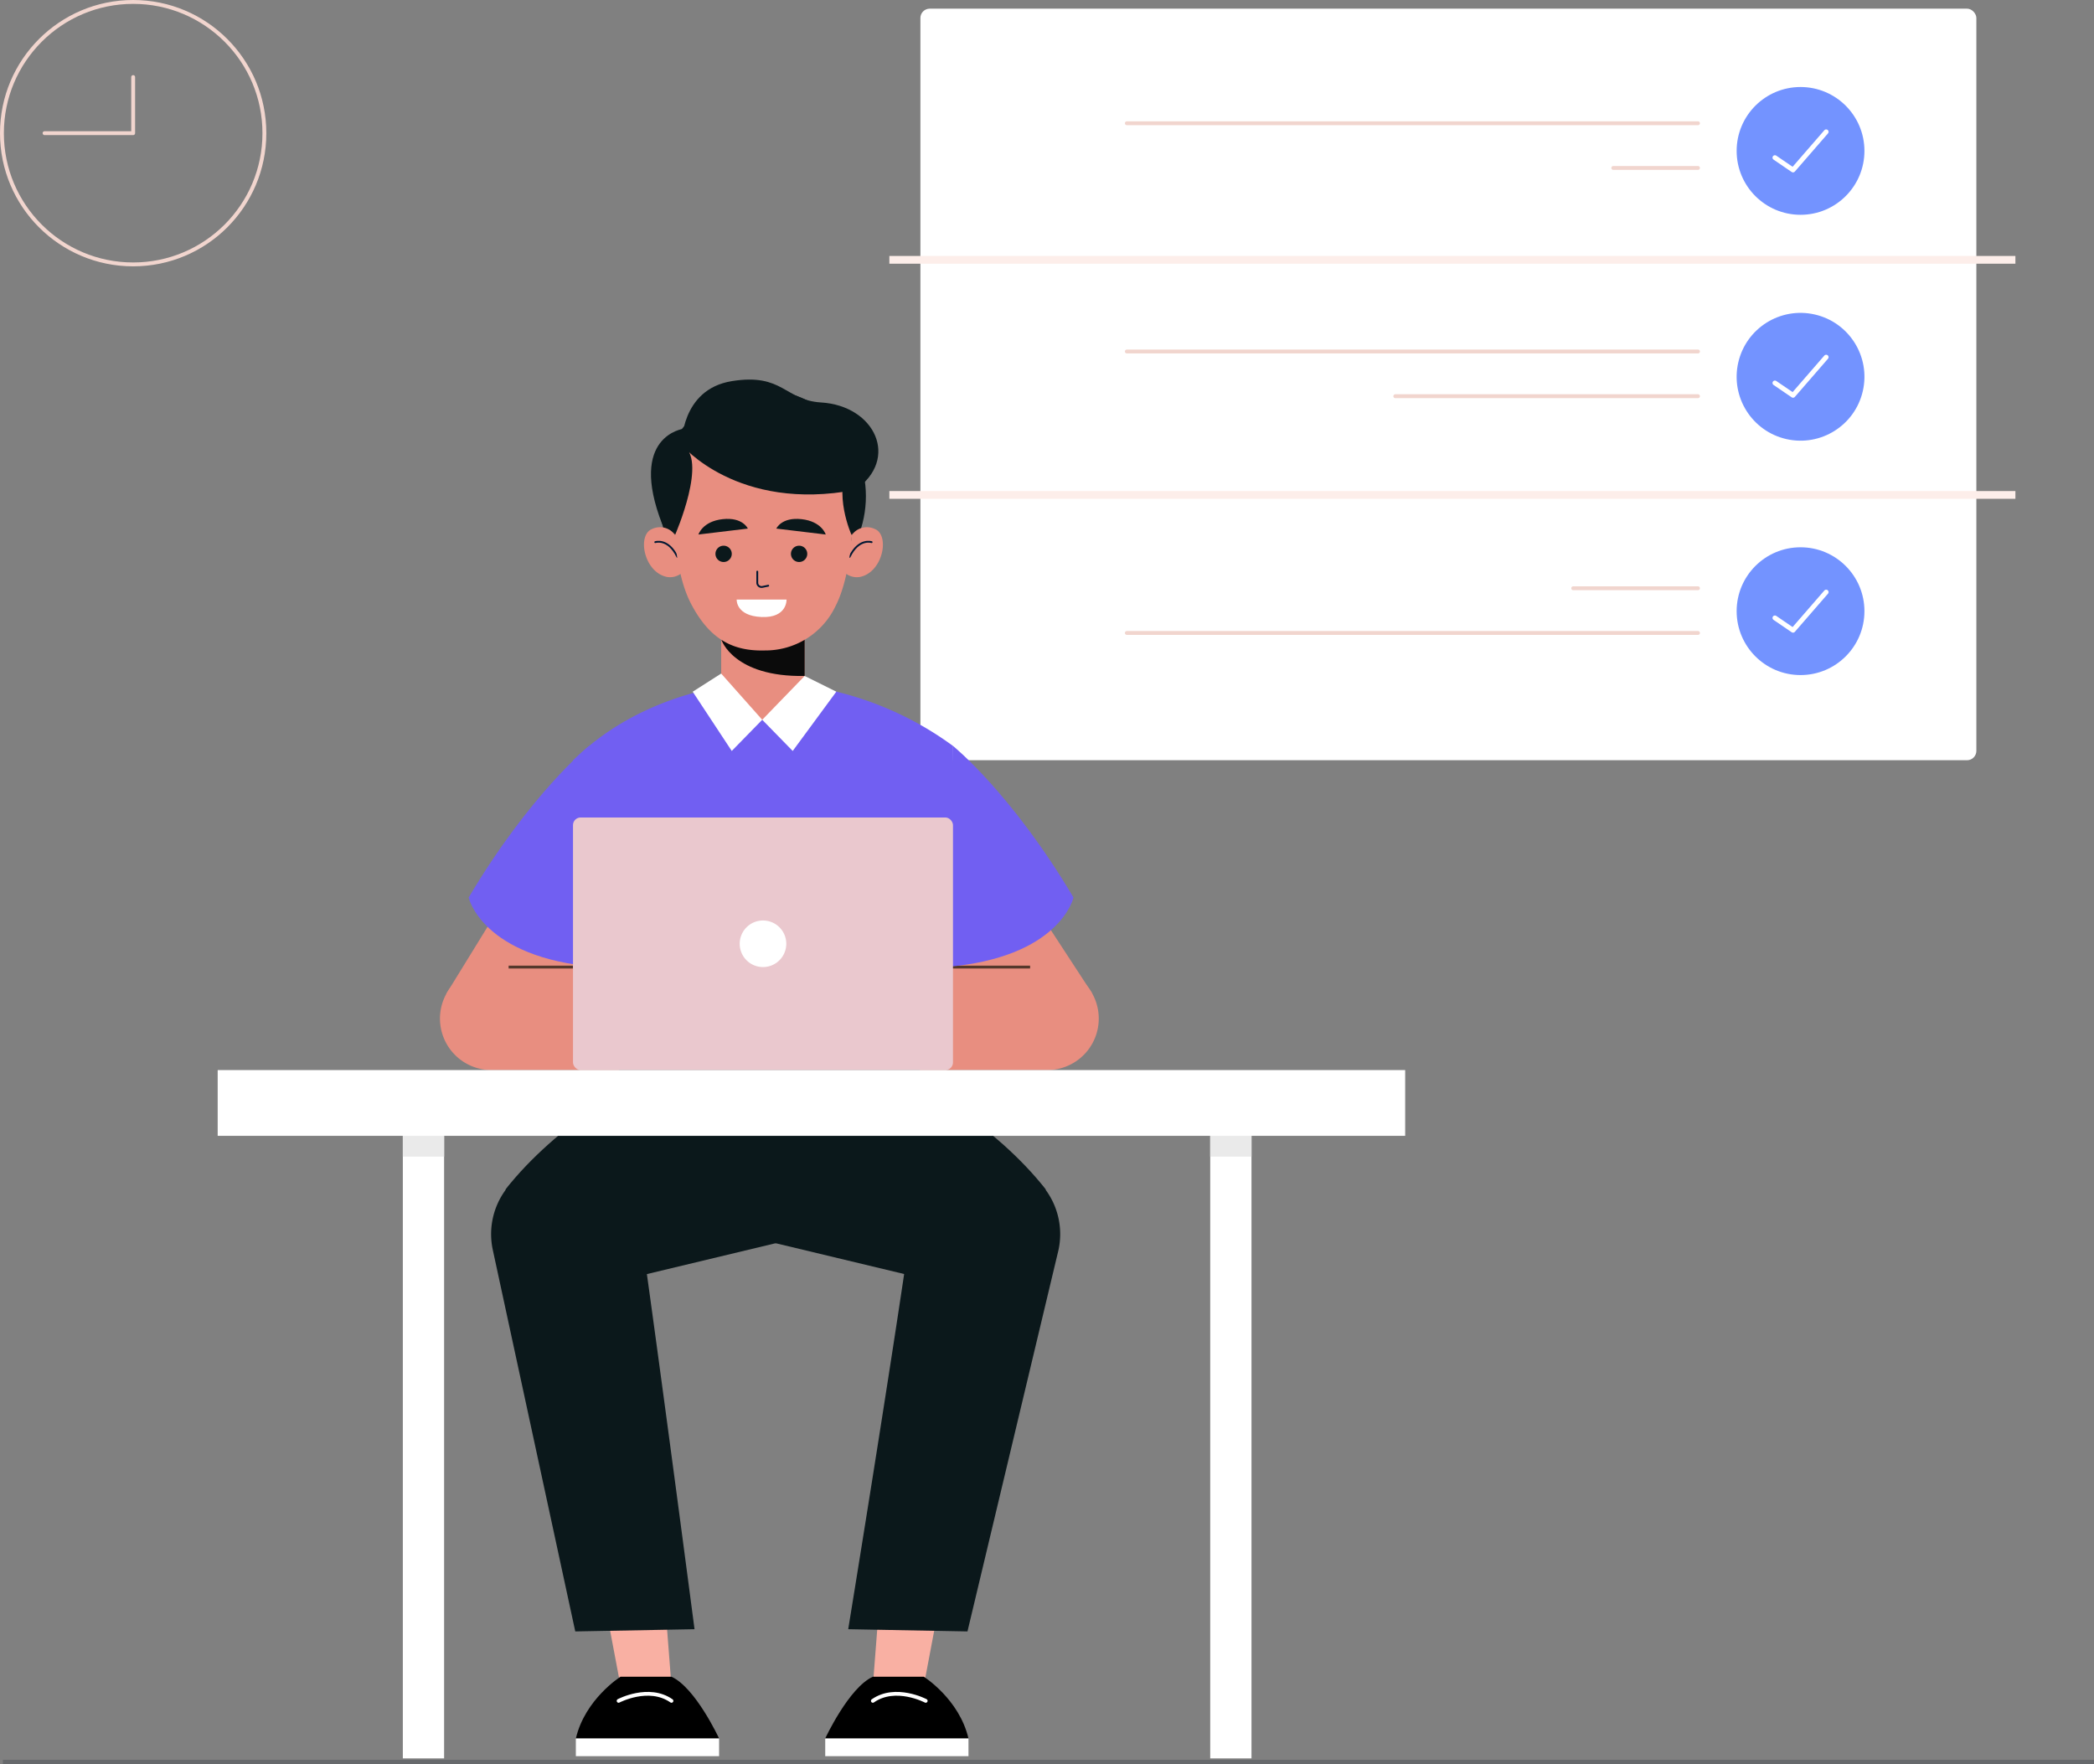 <svg xmlns="http://www.w3.org/2000/svg" width="529.702" height="446.305" viewBox="0 0 529.702 446.305">
  <rect x="0" y="0" width="529.702" height="446.305" fill="#808080" stroke="none"/>
  <defs>
    <style>
      .cls-1 {
        fill: #fff;
      }

      .cls-11, .cls-14, .cls-16, .cls-2, .cls-4, .cls-5, .cls-8 {
        fill: none;
      }

      .cls-2 {
        stroke: #fdeeea;
        stroke-width: 1.96px;
      }

      .cls-11, .cls-16, .cls-2 {
        stroke-miterlimit: 10;
      }

      .cls-3 {
        fill: #7393ff;
      }

      .cls-4 {
        stroke: #f1d5ce;
        stroke-width: 0.98px;
      }

      .cls-14, .cls-4, .cls-5, .cls-8 {
        stroke-linecap: round;
        stroke-linejoin: round;
      }

      .cls-5, .cls-8 {
        stroke: #fff;
      }

      .cls-5 {
        stroke-width: 1.22px;
      }

      .cls-6 {
        fill: #0b181b;
      }

      .cls-7 {
        fill: #f9b0a3;
      }

      .cls-8 {
        stroke-width: 0.958px;
      }

      .cls-9 {
        fill: #715ff2;
      }

      .cls-10 {
        fill: #e88e80;
      }

      .cls-11 {
        stroke: #55382c;
        stroke-width: 0.718px;
      }

      .cls-12 {
        fill: #eac8ce;
      }

      .cls-13 {
        fill: #0b0b0b;
      }

      .cls-14 {
        stroke: #021833;
        stroke-width: 0.461px;
      }

      .cls-15 {
        fill: #eaeaea;
      }

      .cls-16 {
        stroke: #343a43;
        stroke-width: 1.147px;
        opacity: 0.33;
      }
    </style>
  </defs>
  <g id="Group_26263" data-name="Group 26263" transform="translate(-79.372 58.49)">
    <g id="Group_26236" data-name="Group 26236" transform="translate(3 -58)">
      <g id="Group_26231" data-name="Group 26231" transform="translate(301.347 1.699)">
        <rect id="Rectangle_5577" data-name="Rectangle 5577" class="cls-1" width="267.118" height="190.118" rx="2.363" transform="translate(7.851)"/>
        <line id="Line_48" data-name="Line 48" class="cls-2" x1="284.846" transform="translate(0 63.538)"/>
        <line id="Line_49" data-name="Line 49" class="cls-2" x1="284.846" transform="translate(0 123.008)"/>
        <ellipse id="Ellipse_2054" data-name="Ellipse 2054" class="cls-3" cx="16.163" cy="16.163" rx="16.163" ry="16.163" transform="translate(214.33 19.821)"/>
        <ellipse id="Ellipse_2055" data-name="Ellipse 2055" class="cls-3" cx="16.163" cy="16.163" rx="16.163" ry="16.163" transform="translate(211.143 105.288) rotate(-77.162)"/>
        <ellipse id="Ellipse_2056" data-name="Ellipse 2056" class="cls-3" cx="16.163" cy="16.163" rx="16.163" ry="16.163" transform="translate(214.33 136.25)"/>
        <g id="Group_26228" data-name="Group 26228" transform="translate(60.07 28.989)">
          <line id="Line_50" data-name="Line 50" class="cls-4" x1="144.485"/>
          <line id="Line_51" data-name="Line 51" class="cls-4" x1="21.433" transform="translate(123.051 11.306)"/>
        </g>
        <g id="Group_26229" data-name="Group 26229" transform="translate(60.07 86.726)">
          <line id="Line_52" data-name="Line 52" class="cls-4" x1="144.485"/>
          <line id="Line_53" data-name="Line 53" class="cls-4" x1="76.575" transform="translate(67.91 11.306)"/>
        </g>
        <g id="Group_26230" data-name="Group 26230" transform="translate(60.07 146.617)">
          <line id="Line_54" data-name="Line 54" class="cls-4" x1="31.572" transform="translate(112.912)"/>
          <line id="Line_55" data-name="Line 55" class="cls-4" x1="144.485" transform="translate(0 11.306)"/>
        </g>
        <path id="Path_39736" data-name="Path 39736" class="cls-5" d="M100.163,284.559l4.582,3.124,8.382-9.653" transform="translate(123.847 -246.872)"/>
        <path id="Path_39737" data-name="Path 39737" class="cls-5" d="M100.163,310.469l4.582,3.124,8.382-9.653" transform="translate(123.847 -215.783)"/>
        <path id="Path_39738" data-name="Path 39738" class="cls-5" d="M100.163,337.483l4.582,3.124,8.382-9.653" transform="translate(123.847 -183.368)"/>
      </g>
      <g id="Group_26232" data-name="Group 26232" transform="translate(76.861)">
        <ellipse id="Ellipse_2057" data-name="Ellipse 2057" class="cls-4" cx="33.196" cy="33.196" rx="33.196" ry="33.196"/>
        <path id="Path_39739" data-name="Path 39739" class="cls-4" d="M317.25,271.733v14.192H294.837" transform="translate(-284.054 -252.729)"/>
      </g>
    </g>
    <g id="Group_26341" data-name="Group 26341" transform="translate(92.104)">
      <g id="Group_26340" data-name="Group 26340" transform="translate(-12 37.528)">
        <g id="Group_26335" data-name="Group 26335" transform="translate(110.561)">
          <g id="Group_26316" data-name="Group 26316" transform="translate(12.935 175.353)">
            <g id="Group_26311" data-name="Group 26311">
              <path id="Path_39838" data-name="Path 39838" class="cls-6" d="M513.389,365.518c-1.617,1.384-22.972,12.924-35.9,29.54L503.3,418.829l42.714-10.24,2.516-43.071Z" transform="translate(-473.857 -365.518)"/>
              <g id="Group_26310" data-name="Group 26310" transform="translate(0 21.906)">
                <g id="Group_26309" data-name="Group 26309" transform="translate(21.439 109.008)">
                  <path id="Path_39839" data-name="Path 39839" class="cls-7" d="M492.891,447.467l-4.562-24.151H503.9l1.873,24.151Z" transform="translate(-481.589 -423.316)"/>
                  <g id="Group_26308" data-name="Group 26308" transform="translate(0 21.856)">
                    <path id="Path_39840" data-name="Path 39840" d="M509.541,432.966H496.655s-8.976,5.651-11.3,15.624h36.233S515.636,435.736,509.541,432.966Z" transform="translate(-485.353 -432.966)"/>
                    <rect id="Rectangle_5588" data-name="Rectangle 5588" class="cls-1" width="36.234" height="4.477" transform="translate(0 15.624)"/>
                    <path id="Path_39841" data-name="Path 39841" class="cls-8" d="M490.128,436.659s7.631-4.016,13.373,0" transform="translate(-479.312 -430.552)"/>
                  </g>
                </g>
                <path id="Path_39842" data-name="Path 39842" class="cls-6" d="M513.5,391.408c5.087,35.663,13.851,102.63,13.851,102.63l-30.17.559L476.335,398.16a18.9,18.9,0,0,1,15.04-22.655h0A18.884,18.884,0,0,1,513.5,391.408Z" transform="translate(-475.888 -375.19)"/>
              </g>
            </g>
            <g id="Group_26315" data-name="Group 26315" transform="translate(69.294)">
              <path id="Path_39843" data-name="Path 39843" class="cls-6" d="M541.62,365.518c1.617,1.384,22.972,12.924,35.9,29.54l-25.805,23.771L509,408.589l-2.516-43.071Z" transform="translate(-506.481 -365.518)"/>
              <g id="Group_26314" data-name="Group 26314" transform="translate(15.23 21.906)">
                <g id="Group_26313" data-name="Group 26313" transform="translate(0 109.008)">
                  <path id="Path_39844" data-name="Path 39844" class="cls-7" d="M531.409,447.467l4.562-24.151H520.4l-1.873,24.151Z" transform="translate(-506.477 -423.316)"/>
                  <g id="Group_26312" data-name="Group 26312" transform="translate(0 21.856)">
                    <path id="Path_39845" data-name="Path 39845" d="M525.252,432.966h12.886s8.974,5.651,11.3,15.624H513.2S519.157,435.736,525.252,432.966Z" transform="translate(-513.205 -432.966)"/>
                    <rect id="Rectangle_5589" data-name="Rectangle 5589" class="cls-1" width="36.234" height="4.477" transform="translate(36.235 20.101) rotate(180)"/>
                    <path id="Path_39846" data-name="Path 39846" class="cls-8" d="M531.894,436.659s-7.631-4.016-13.37,0" transform="translate(-506.477 -430.552)"/>
                  </g>
                </g>
                <path id="Path_39847" data-name="Path 39847" class="cls-6" d="M531.791,391.408c-5.087,35.663-16.02,102.63-16.02,102.63l30.17.559,23.012-96.437a18.9,18.9,0,0,0-15.039-22.655h0A18.884,18.884,0,0,0,531.791,391.408Z" transform="translate(-509.959 -375.19)"/>
              </g>
            </g>
          </g>
          <g id="Group_26323" data-name="Group 26323" transform="translate(0 76.594)">
            <g id="Group_26321" data-name="Group 26321">
              <path id="Path_39848" data-name="Path 39848" class="cls-9" d="M532.406,321.916s-27.284,0-47.37,19.753v55.354s96.12,1.463,96.12,0,.025-59.012.025-59.012A83.049,83.049,0,0,0,532.406,321.916Z" transform="translate(-451.38 -321.916)"/>
              <g id="Group_26318" data-name="Group 26318" transform="translate(0 16.095)">
                <g id="Group_26317" data-name="Group 26317" transform="translate(0 32.765)">
                  <path id="Path_39849" data-name="Path 39849" class="cls-10" d="M510.612,353.711h-27.4a13.031,13.031,0,0,0-13.03,13.031h0a13.029,13.029,0,0,0,13.03,13.028h32.238Z" transform="translate(-470.177 -330.555)"/>
                  <path id="Path_39850" data-name="Path 39850" class="cls-10" d="M470.889,373.392l18.411-29.9,25.245,3.408L510.8,379.673Z" transform="translate(-469.277 -343.488)"/>
                  <line id="Line_62" data-name="Line 62" class="cls-11" x1="16.287" transform="translate(17.369 23.157)"/>
                </g>
                <path id="Path_39851" data-name="Path 39851" class="cls-9" d="M503.843,329.022s-14.829,11.971-30.462,38.333c0,0,3.373,15.252,32.492,17.588Z" transform="translate(-466.124 -329.022)"/>
              </g>
              <g id="Group_26320" data-name="Group 26320" transform="translate(121.382 16.095)">
                <g id="Group_26319" data-name="Group 26319" transform="translate(0 27.282)">
                  <path id="Path_39852" data-name="Path 39852" class="cls-10" d="M528.6,353.711h27.407a13.03,13.03,0,0,1,13.028,13.031h0a13.028,13.028,0,0,1-13.028,13.028h-32.24Z" transform="translate(-523.767 -325.072)"/>
                  <path id="Path_39853" data-name="Path 39853" class="cls-10" d="M567.351,376.325l-23.038-35.258-20.545,8.891,3.745,32.778Z" transform="translate(-523.766 -341.067)"/>
                  <line id="Line_63" data-name="Line 63" class="cls-11" x2="21.512" transform="translate(6.389 28.64)"/>
                </g>
                <path id="Path_39854" data-name="Path 39854" class="cls-9" d="M528.617,329.022s14.829,11.971,30.462,38.333c0,0-3.373,15.252-32.491,17.588Z" transform="translate(-520.198 -329.022)"/>
              </g>
            </g>
            <g id="Group_26322" data-name="Group 26322" transform="translate(33.656 34.178)">
              <rect id="Rectangle_5590" data-name="Rectangle 5590" class="cls-12" width="96.119" height="63.897" rx="1.926"/>
              <path id="Path_39855" data-name="Path 39855" class="cls-1" d="M515.434,354.4a5.89,5.89,0,1,1-5.891-5.891A5.889,5.889,0,0,1,515.434,354.4Z" transform="translate(-461.485 -322.452)"/>
            </g>
          </g>
          <g id="Group_26334" data-name="Group 26334" transform="translate(51.61)">
            <path id="Rectangle_5591" data-name="Rectangle 5591" class="cls-10" d="M0,0H21.122a0,0,0,0,1,0,0V17.866a3.256,3.256,0,0,1-3.256,3.256H3.256A3.256,3.256,0,0,1,0,17.866V0A0,0,0,0,1,0,0Z" transform="translate(19.527 64.935)"/>
            <path id="Path_39856" data-name="Path 39856" class="cls-13" d="M501.61,319.361s3.067,9.466,21.062,9.137V315.431h0s-1.2,2.43-9.219,2.088C505.359,317.173,501.61,319.361,501.61,319.361Z" transform="translate(-482.024 -253.526)"/>
            <ellipse id="Ellipse_2058" data-name="Ellipse 2058" class="cls-6" cx="26.221" cy="26.897" rx="26.221" ry="26.897" transform="translate(3.694 2.6)"/>
            <g id="Group_26330" data-name="Group 26330" transform="translate(0 9.624)">
              <g id="Group_26326" data-name="Group 26326" transform="translate(50.918 27.752)">
                <path id="Path_39857" data-name="Path 39857" class="cls-10" d="M517.1,306.537a4.665,4.665,0,0,1,5.782-1.527c3.894,1.477,2.134,10.933-3.708,12.138a4.616,4.616,0,0,1-3.735-.976S516.879,309.187,517.1,306.537Z" transform="translate(-515.443 -304.602)"/>
                <g id="Group_26325" data-name="Group 26325" transform="translate(1.094 3.639)">
                  <g id="Group_26324" data-name="Group 26324">
                    <path id="Path_39858" data-name="Path 39858" class="cls-14" d="M521.5,306.314s-3.262-1.09-5.576,3.715" transform="translate(-515.926 -306.208)"/>
                  </g>
                </g>
              </g>
              <g id="Group_26329" data-name="Group 26329" transform="translate(0 27.752)">
                <path id="Path_39859" data-name="Path 39859" class="cls-10" d="M500.825,306.537a4.663,4.663,0,0,0-5.783-1.527c-3.893,1.477-2.131,10.933,3.71,12.138a4.617,4.617,0,0,0,3.735-.976S501.051,309.187,500.825,306.537Z" transform="translate(-492.963 -304.602)"/>
                <g id="Group_26328" data-name="Group 26328" transform="translate(2.852 3.639)">
                  <g id="Group_26327" data-name="Group 26327">
                    <path id="Path_39860" data-name="Path 39860" class="cls-14" d="M494.222,306.314s3.264-1.09,5.579,3.715" transform="translate(-494.222 -306.208)"/>
                  </g>
                </g>
              </g>
              <path id="Path_39861" data-name="Path 39861" class="cls-10" d="M541.818,313.887c0,6.059-.625,18.738-4.555,26.265a19.635,19.635,0,0,1-17.785,11.094c-8,.227-13.957-2.7-18.732-11.866S496.2,314,496.2,314s0-21.649,22.562-21.649C542.523,292.349,541.818,313.887,541.818,313.887Z" transform="translate(-488.871 -292.349)"/>
            </g>
            <path id="Path_39862" data-name="Path 39862" class="cls-6" d="M497.062,318.193s8.571-19.6,1.663-22.806C498.724,295.387,493.782,312.257,497.062,318.193Z" transform="translate(-489.199 -278.882)"/>
            <path id="Path_39863" data-name="Path 39863" class="cls-6" d="M517.442,315.605s-4.818-10.566-.568-18.172C516.873,297.433,520.722,309.669,517.442,315.605Z" transform="translate(-464.932 -276.293)"/>
            <g id="Group_26332" data-name="Group 26332" transform="translate(13.772 35.241)">
              <g id="Group_26331" data-name="Group 26331" transform="translate(4.31 6.782)">
                <path id="Path_39864" data-name="Path 39864" class="cls-6" d="M505.07,308.716a2.062,2.062,0,1,1-2.063-2.063A2.062,2.062,0,0,1,505.07,308.716Z" transform="translate(-500.946 -306.653)"/>
                <path id="Path_39865" data-name="Path 39865" class="cls-6" d="M513.5,308.716a2.062,2.062,0,1,1-2.063-2.063A2.062,2.062,0,0,1,513.5,308.716Z" transform="translate(-490.281 -306.653)"/>
              </g>
              <path id="Path_39866" data-name="Path 39866" class="cls-14" d="M505.615,309.547l0,2.784a1.086,1.086,0,0,0,1.289,1.087l1.481-.31" transform="translate(-490.729 -296.21)"/>
              <path id="Path_39867" data-name="Path 39867" class="cls-6" d="M511.544,306.112l-12.5,1.5s1-3.316,6.111-3.885S511.544,306.112,511.544,306.112Z" transform="translate(-499.043 -303.659)"/>
              <path id="Path_39868" data-name="Path 39868" class="cls-6" d="M507.744,306.112l12.5,1.5s-1-3.316-6.109-3.885S507.744,306.112,507.744,306.112Z" transform="translate(-488.036 -303.659)"/>
              <path id="Path_39869" data-name="Path 39869" class="cls-1" d="M503.315,312.665h12.618s.215,4.7-6.326,4.421S503.315,312.665,503.315,312.665Z" transform="translate(-493.641 -292.266)"/>
            </g>
            <path id="Path_39870" data-name="Path 39870" class="cls-6" d="M497.168,300.914s14.093,17.076,43.916,11.4c0,0,2.625-15.431-12.793-20.147S500.846,298.6,497.168,300.914Z" transform="translate(-487.643 -284.409)"/>
            <path id="Path_39871" data-name="Path 39871" class="cls-6" d="M497.168,304.605s-.29-14.011,12.682-16.111,13.386,4.843,22.569,5.393c13.708.822,19.961,14.3,8.666,22.12l-19.067-11.4Z" transform="translate(-487.644 -288.1)"/>
            <path id="Path_39872" data-name="Path 39872" class="cls-6" d="M501.99,293.591s-14.131,1.737-5.4,24.154Z" transform="translate(-491.976 -281.154)"/>
            <g id="Group_26333" data-name="Group 26333" transform="translate(12.33 74.362)">
              <path id="Path_39873" data-name="Path 39873" class="cls-1" d="M505.6,320.931l10.388,11.695-7.709,7.888-9.877-14.986Z" transform="translate(-498.406 -320.931)"/>
              <path id="Path_39874" data-name="Path 39874" class="cls-1" d="M516.9,321.2,506.17,332.285l7.709,7.888,11.029-15Z" transform="translate(-488.585 -320.59)"/>
            </g>
          </g>
        </g>
        <g id="Group_26339" data-name="Group 26339" transform="translate(0 174.668)">
          <g id="Group_26338" data-name="Group 26338" transform="translate(54.333)">
            <rect id="Rectangle_5592" data-name="Rectangle 5592" class="cls-1" width="300.39" height="16.637"/>
            <g id="Group_26336" data-name="Group 26336" transform="translate(46.836 16.637)">
              <rect id="Rectangle_5593" data-name="Rectangle 5593" class="cls-1" width="10.443" height="157.481"/>
              <rect id="Rectangle_5594" data-name="Rectangle 5594" class="cls-15" width="10.443" height="5.251"/>
            </g>
            <g id="Group_26337" data-name="Group 26337" transform="translate(251.072 16.637)">
              <rect id="Rectangle_5595" data-name="Rectangle 5595" class="cls-1" width="10.443" height="157.481"/>
              <rect id="Rectangle_5596" data-name="Rectangle 5596" class="cls-15" width="10.443" height="5.251"/>
            </g>
          </g>
          <line id="Line_64" data-name="Line 64" class="cls-16" x1="528.97" transform="translate(0 175.045)"/>
        </g>
      </g>
    </g>
  </g>
</svg>
